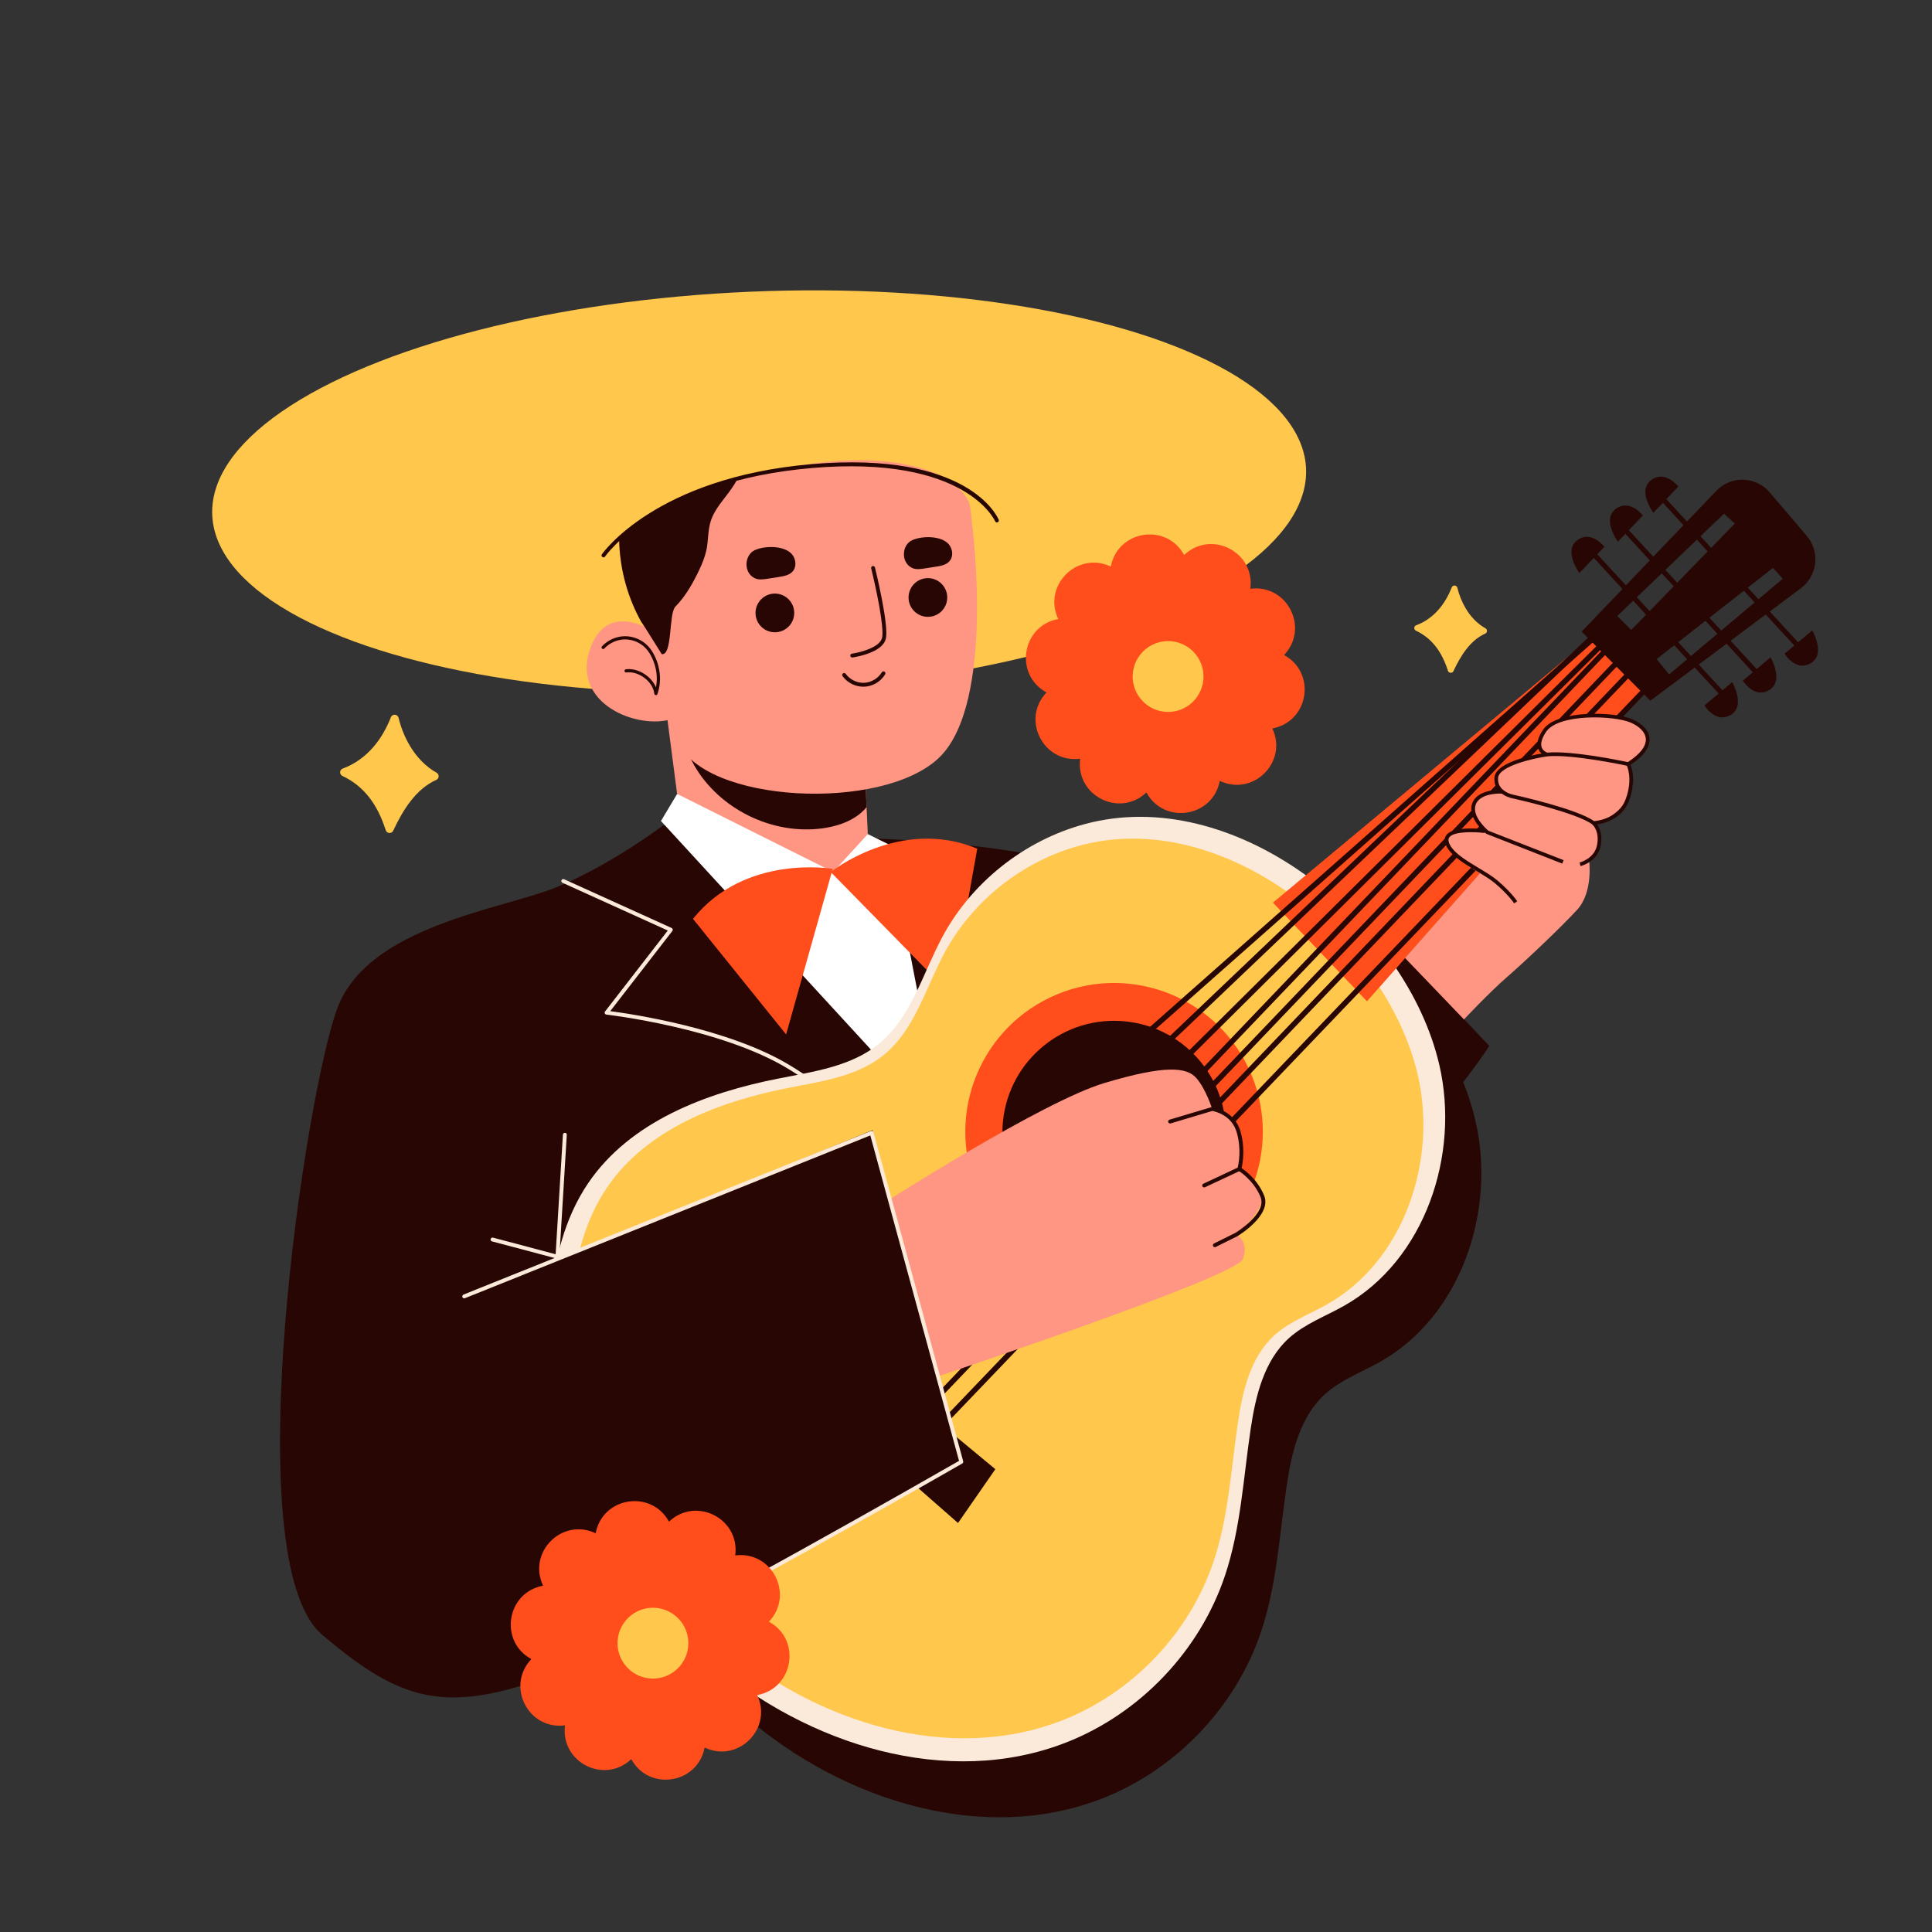 <?xml version="1.0" encoding="UTF-8" standalone="no"?>
<!-- Generator: Adobe Illustrator 26.3.1, SVG Export Plug-In . SVG Version: 6.00 Build 0)  -->

<svg
   version="1.1"
   id="Capa_1"
   x="0px"
   y="0px"
   viewBox="0 0 512 512"
   style="enable-background:new 0 0 512 512;"
   xml:space="preserve"
   width="512"
   height="512"
   sodipodi:docname="mexico2.svg"
   inkscape:version="1.4 (1:1.4+202410161351+e7c3feb100)"
   xmlns:inkscape="http://www.inkscape.org/namespaces/inkscape"
   xmlns:sodipodi="http://sodipodi.sourceforge.net/DTD/sodipodi-0.dtd"
   xmlns="http://www.w3.org/2000/svg"
   xmlns:svg="http://www.w3.org/2000/svg"><rect x="0" y="0" width="512" height="512" fill="#333333" stroke="none"/><defs
   id="defs103" /><sodipodi:namedview
   id="namedview103"
   pagecolor="#505050"
   bordercolor="#ffffff"
   borderopacity="1"
   inkscape:showpageshadow="0"
   inkscape:pageopacity="0"
   inkscape:pagecheckerboard="1"
   inkscape:deskcolor="#505050"
   inkscape:zoom="1.5683594"
   inkscape:cx="255.6812"
   inkscape:cy="256"
   inkscape:window-width="1920"
   inkscape:window-height="1011"
   inkscape:window-x="0"
   inkscape:window-y="32"
   inkscape:window-maximized="1"
   inkscape:current-layer="g102" />
<g
   id="g103">
	
	<g
   id="g102">
		<g
   id="g98"
   transform="rotate(-4.739,219.723,169.975)">
			<g
   id="g56"
   transform="rotate(-22.215,256.436,255.196)">
				<path
   style="fill:#270603"
   d="m 313.32,292.911 c 1.001,-1.001 33.369,-7.341 33.369,-7.341 l 15.35,51.721 c 0,0 -44.047,25.694 -71.743,16.017 -27.696,-9.677 23.024,-60.397 23.024,-60.397 z"
   id="path2" />
				<path
   style="fill:#270603"
   d="m 193.372,185.957 c 0,0 -17.715,3.142 -33.075,1.745 -15.359,-1.396 -48.521,-13.265 -65.626,2.094 -17.104,15.36 -90.933,118.162 -79.065,146.437 11.869,28.275 21.643,35.78 62.833,38.224 41.191,2.444 221.837,-0.349 221.837,-0.349 0,0 7.68,-98.788 -3.84,-117.638 -11.519,-18.85 -55.773,-42.576 -55.773,-42.576 z"
   id="path3" />
				<path
   style="fill:#fbead9"
   d="m 230.112,289.536 c -0.047,0 -0.095,-0.006 -0.143,-0.021 -0.273,-0.079 -0.431,-0.364 -0.352,-0.638 4.25,-14.713 26.738,-31.467 30.436,-34.143 l -14.609,-15.629 c -0.104,-0.111 -0.153,-0.263 -0.135,-0.414 0.018,-0.151 0.103,-0.286 0.23,-0.369 l 16.057,-10.472 c 0.239,-0.155 0.557,-0.088 0.712,0.15 0.156,0.238 0.088,0.557 -0.15,0.712 l -15.543,10.137 14.591,15.61 c 0.102,0.108 0.151,0.256 0.136,0.404 -0.015,0.148 -0.093,0.282 -0.215,0.368 -0.26,0.184 -26.085,18.578 -30.521,33.932 -0.064,0.227 -0.27,0.373 -0.494,0.373 z"
   id="path4" />
				<path
   style="fill:#fbead9"
   d="m 208.818,293.725 c -0.239,0 -0.453,-0.167 -0.504,-0.41 -0.035,-0.167 -3.605,-16.883 -14.595,-34.742 -10.983,-17.848 -36.244,-34.581 -36.498,-34.748 -0.155,-0.102 -0.244,-0.281 -0.23,-0.466 0.013,-0.186 0.125,-0.35 0.294,-0.43 l 24.543,-11.59 -19.141,-23.926 c -0.178,-0.222 -0.142,-0.546 0.081,-0.724 0.223,-0.178 0.545,-0.142 0.724,0.081 l 19.548,24.435 c 0.098,0.123 0.135,0.284 0.1,0.438 -0.036,0.153 -0.14,0.282 -0.282,0.35 l -24.315,11.482 c 4.323,2.954 26.033,18.275 36.053,34.558 11.089,18.02 14.692,34.904 14.727,35.072 0.058,0.278 -0.121,0.551 -0.399,0.609 -0.035,0.008 -0.071,0.011 -0.106,0.011 z"
   id="path5" />
				<polygon
   style="fill:#ffffff"
   points="244.424,217.635 240.664,212.585 200.441,180.197 193.372,184.648 223.218,291.465 "
   id="polygon5" />
				<g
   id="g20">
					
						<ellipse
   transform="matrix(0.415,-0.91,0.91,0.415,41.89,302.423)"
   style="fill:#ffc74b"
   cx="256.022"
   cy="118.65"
   rx="53.071"
   ry="145.044"
   id="ellipse5" />
					<g
   id="g17">
						<g
   id="g6">
							<polygon
   style="fill:#ff9583"
   points="240.664,212.585 243.612,206.061 248.975,194.227 211.15,162.818 207.64,159.891 200.441,180.197 227.931,217.374 "
   id="polygon6" />
							<path
   style="fill:#270603"
   d="m 207.906,175.389 c 0.629,13.445 10.107,26.051 22.847,30.43 3.358,1.155 7.018,1.766 10.502,1.017 0.878,-0.203 1.671,-0.442 2.356,-0.775 l 5.364,-11.834 -37.826,-31.409 c -2.594,3.426 -3.439,8.177 -3.243,12.571 z"
   id="path6" />
						</g>
						<g
   id="g14">
							<path
   style="fill:#ff9583"
   d="m 302.623,151.614 c 0,0 -0.021,0.041 -0.041,0.123 -16.509,41.139 -75.982,34.761 -87.816,-3.445 -1.066,-3.384 -1.743,-7.034 -1.989,-10.931 v -0.02 c -0.02,-0.246 -0.041,-0.513 -0.061,-0.759 -0.041,-0.41 -0.082,-0.8 -0.062,-1.21 v -0.246 c 0,0 0,0 -0.021,0 -0.225,-6.522 0.923,-13.187 3.589,-19.585 4.799,-11.607 14.417,-21.021 26.127,-25.553 0.021,-0.021 0.041,-0.021 0.082,0 6.275,-2.523 13.125,-3.568 19.893,-3.138 3.63,0.205 7.26,0.861 10.726,1.948 26.271,7.772 40.339,37.55 29.573,62.816 z"
   id="path7" />
							<path
   style="fill:#ff9583"
   d="m 302.628,151.607 c 0,0 -15.926,45.41 -35.946,51.489 -20.019,6.079 -61.08,-17.531 -59.77,-35.224 1.31,-17.694 10.614,-47.249 10.614,-47.249 z"
   id="path8" />
							<g
   id="g12">
								<g
   id="g11">
									<g
   id="g10">
										<path
   style="fill:#270603"
   d="m 250.008,151.16 c -1.091,2.613 -4.095,3.847 -6.709,2.756 -2.613,-1.092 -3.847,-4.095 -2.756,-6.709 1.092,-2.614 4.095,-3.847 6.709,-2.756 2.614,1.092 3.847,4.096 2.756,6.709 z"
   id="path9" />
										<path
   style="fill:#270603"
   d="m 288.009,165.892 c -1.091,2.614 -4.095,3.847 -6.708,2.756 -2.613,-1.092 -3.848,-4.095 -2.756,-6.709 1.092,-2.613 4.095,-3.847 6.709,-2.756 2.612,1.092 3.846,4.095 2.755,6.709 z"
   id="path10" />
									</g>
								</g>
							</g>
							<g
   id="g13">
								<path
   style="fill:#ff9583"
   d="m 208.453,161.921 c 0.426,0.055 0.835,0.104 1.242,0.11 l 5.258,-14.252 1.746,-4.767 c 0,0 -0.615,-1.462 -1.774,-3.336 -0.427,-0.689 -0.917,-1.425 -1.483,-2.172 -0.148,-0.184 -0.288,-0.386 -0.436,-0.57 0,0 0,0 -0.017,-0.007 -0.213,-0.273 -0.443,-0.553 -0.698,-0.823 -0.01,-0.025 -0.02,-0.049 -0.038,-0.057 -3.437,-3.806 -8.657,-6.619 -14.986,-0.518 -11.081,10.676 1.641,24.98 11.186,26.392 z"
   id="path12" />
								<path
   style="fill:#270603"
   d="m 207.493,154.351 c -0.082,0 -0.164,-0.023 -0.235,-0.071 -0.165,-0.109 -0.232,-0.318 -0.163,-0.503 0.53,-1.409 0.39,-3.164 -0.385,-4.815 -0.803,-1.712 -2.178,-3.044 -3.678,-3.564 -0.222,-0.077 -0.339,-0.319 -0.262,-0.541 0.077,-0.221 0.319,-0.338 0.541,-0.262 1.712,0.594 3.27,2.091 4.168,4.006 0.603,1.285 0.86,2.635 0.76,3.883 1.622,-2.044 2.564,-4.706 2.625,-7.516 0.024,-1.079 -0.082,-2.018 -0.321,-2.869 -0.558,-1.98 -1.985,-3.718 -3.819,-4.65 -1.834,-0.932 -4.08,-1.061 -6.008,-0.343 -0.22,0.081 -0.464,-0.03 -0.546,-0.25 -0.082,-0.22 0.03,-0.464 0.25,-0.546 2.145,-0.798 4.646,-0.657 6.688,0.382 2.042,1.037 3.631,2.973 4.251,5.177 0.263,0.934 0.378,1.954 0.353,3.118 -0.079,3.589 -1.511,6.96 -3.929,9.248 -0.079,0.076 -0.185,0.116 -0.29,0.116 z"
   id="path13" />
							</g>
						</g>
						<path
   style="fill:#270603"
   d="m 260.344,177.953 c -0.957,0 -1.915,-0.199 -2.797,-0.602 -2.044,-0.933 -3.529,-2.892 -3.874,-5.113 -0.044,-0.281 0.148,-0.544 0.43,-0.588 0.282,-0.049 0.544,0.149 0.588,0.43 0.288,1.854 1.577,3.555 3.284,4.334 1.707,0.781 3.837,0.64 5.426,-0.358 0.241,-0.151 0.559,-0.078 0.71,0.163 0.151,0.241 0.078,0.559 -0.163,0.71 -1.083,0.678 -2.343,1.024 -3.604,1.024 z"
   id="path14" />
						<g
   id="g16">
							<path
   style="fill:#270603"
   d="m 256.362,137.387 c 0.385,1.607 -0.36,3.524 -1.898,4.13 -1.237,0.487 -2.627,0.076 -3.891,-0.337 -0.994,-0.325 -1.988,-0.65 -2.982,-0.975 -1.063,-0.347 -2.189,-0.738 -2.88,-1.617 -2.089,-2.661 0.273,-6.789 3.39,-6.648 2.936,0.132 7.539,2.436 8.261,5.447 z"
   id="path15" />
							<path
   style="fill:#270603"
   d="m 294.602,153.866 c 0.38,1.586 -0.355,3.478 -1.873,4.076 -1.221,0.481 -2.592,0.075 -3.84,-0.333 -0.981,-0.321 -1.962,-0.641 -2.943,-0.962 -1.049,-0.343 -2.161,-0.728 -2.842,-1.596 -2.062,-2.627 0.269,-6.7 3.346,-6.561 2.897,0.131 7.44,2.405 8.152,5.376 z"
   id="path16" />
						</g>
					</g>
					<path
   style="fill:#270603"
   d="m 264.147,170.089 c -2.779,0 -5.692,-0.989 -5.884,-1.055 -0.269,-0.093 -0.412,-0.386 -0.319,-0.655 0.093,-0.269 0.386,-0.411 0.655,-0.319 1.912,0.659 7.254,1.923 8.997,-0.11 1.799,-2.099 4.567,-12.506 5.78,-17.715 0.064,-0.277 0.344,-0.45 0.618,-0.385 0.277,0.064 0.449,0.341 0.385,0.618 -0.146,0.625 -3.59,15.34 -6.001,18.152 -0.956,1.115 -2.57,1.469 -4.231,1.469 z"
   id="path17" />
					<path
   style="fill:#270603"
   d="m 262.611,99.872 c -2.194,6.234 -6.788,11.608 -12.612,14.725 -3.035,1.641 -6.481,2.748 -8.88,5.229 -1.702,1.743 -2.728,3.999 -4.204,5.947 -0.39,0.513 -0.82,0.985 -1.271,1.456 -1.251,1.313 -2.707,2.461 -4.184,3.548 -2.748,2.03 -5.681,3.876 -8.921,4.963 -2.461,0.82 -6.583,11.355 -8.942,9.571 -0.041,-0.021 -0.82,-9.797 -0.943,-9.94 v -0.246 c 0,0 0,0 -0.021,0 -0.225,-6.522 0.923,-13.187 3.589,-19.585 4.799,-11.607 14.417,-21.021 26.127,-25.553 0.021,-0.021 0.041,-0.021 0.082,0 6.275,-2.523 13.125,-3.568 19.893,-3.138 2.113,3.917 1.764,8.818 0.287,13.023 z"
   id="path18" />
					<path
   style="fill:#ffc74b"
   d="m 212.091,127.051 c -2.629,-0.598 -2.776,-3.887 -2.484,-6.567 0.292,-2.68 2.187,-4.988 4.499,-6.375 2.312,-1.387 5.008,-1.978 7.673,-2.385 14.082,-2.152 28.495,0.282 42.2,4.167 11.722,3.323 23.426,7.88 32.505,16.006 2.766,2.475 5.299,5.324 6.753,8.739 1.454,3.415 1.714,7.473 0.037,10.784 0.834,1.088 1.736,1.004 3.081,0.736 1.344,-0.269 2.534,-1.023 3.687,-1.764 2.476,-1.591 4.975,-3.216 6.963,-5.386 5.151,-5.624 6.044,-14.11 4.421,-21.561 -2.336,-10.725 -9.259,-20.092 -17.921,-26.835 -8.661,-6.743 -18.985,-11.056 -29.513,-14.16 -10.549,-3.11 -21.799,-5.077 -32.523,-2.634 -16.237,3.7 -29.415,18.24 -31.505,34.762 -0.279,2.205 -0.378,4.428 -0.476,6.648"
   id="path19" />
					<path
   style="fill:#270603"
   d="m 308.829,154.531 c -0.013,0 -0.027,-0.001 -0.041,-0.002 -0.283,-0.022 -0.495,-0.27 -0.473,-0.553 0.015,-0.19 1.015,-19.211 -36.856,-34.564 -38.033,-15.419 -59.3,-4.071 -59.51,-3.954 -0.25,0.138 -0.562,0.048 -0.7,-0.201 -0.138,-0.249 -0.048,-0.562 0.2,-0.7 0.213,-0.12 21.868,-11.72 60.396,3.9 38.654,15.67 37.562,34.794 37.497,35.601 -0.022,0.27 -0.247,0.473 -0.513,0.473 z"
   id="path20" />
				</g>
				<g
   id="g22">
					<path
   style="fill:#ff4e1b"
   d="m 228.192,216.588 c 0,0 -18.85,-14.137 -39.009,-4.974 l 8.116,38.485 z"
   id="path21" />
					<path
   style="fill:#ff4e1b"
   d="m 227.341,217.092 c 0,0 23.073,-4.776 37.42,12.091 l -23.716,31.378 z"
   id="path22" />
				</g>
				<g
   id="g44">
					<path
   style="fill:#270603"
   d="m 349.755,353.344 c -5.9,23.778 -26.859,44.33 -51.333,45.437 -5.721,0.259 -11.576,-0.477 -17.098,1.043 -8.534,2.348 -14.719,9.605 -19.851,16.816 -7.635,10.729 -14.282,22.311 -23.666,31.549 -14.973,14.741 -36.633,22.408 -57.545,20.37 -33.671,-3.281 -61.348,-30.473 -74.3,-61.725 -13.771,-33.228 -13.168,-73.039 5.308,-103.9 5.781,-9.655 13.388,-18.506 23.245,-23.936 17.278,-9.517 38.646,-7.199 57.62,-1.806 9.072,2.578 18.498,5.827 27.717,3.84 10.989,-2.368 18.971,-11.529 28.244,-17.885 14,-9.595 32.137,-12.913 48.627,-8.894 39.302,9.579 62.318,61.67 53.032,99.091 z"
   id="path23" />
					<path
   style="fill:#fbead9"
   d="m 347.937,335.788 c -5.9,23.778 -26.859,44.33 -51.333,45.437 -5.721,0.259 -11.576,-0.477 -17.098,1.043 -8.534,2.348 -14.719,9.605 -19.851,16.816 -7.635,10.729 -14.282,22.311 -23.666,31.549 -14.973,14.741 -36.633,22.408 -57.545,20.37 -33.671,-3.281 -61.348,-30.473 -74.3,-61.725 -13.771,-33.228 -13.168,-73.04 5.308,-103.9 5.781,-9.655 13.388,-18.507 23.245,-23.936 17.278,-9.517 38.646,-7.199 57.62,-1.807 9.072,2.578 18.498,5.828 27.717,3.84 10.989,-2.368 18.971,-11.529 28.244,-17.885 14,-9.596 32.137,-12.913 48.627,-8.894 39.302,9.579 62.317,61.67 53.032,99.092 z"
   id="path24" />
					<path
   style="fill:#ffc74b"
   d="m 341.641,335.561 c -5.62,22.649 -25.585,42.226 -48.897,43.281 -5.45,0.246 -11.027,-0.454 -16.286,0.993 -8.129,2.236 -14.021,9.149 -18.909,16.018 -7.273,10.219 -13.605,21.252 -22.543,30.052 -14.263,14.041 -34.894,21.344 -54.814,19.403 -32.072,-3.125 -58.436,-29.026 -70.774,-58.795 -13.117,-31.651 -12.543,-69.573 5.056,-98.968 5.506,-9.197 12.753,-17.628 22.141,-22.8 16.458,-9.065 36.812,-6.857 54.885,-1.721 8.642,2.456 17.62,5.551 26.402,3.658 10.468,-2.256 18.071,-10.982 26.903,-17.036 13.335,-9.14 30.612,-12.3 46.319,-8.472 37.439,9.123 59.362,58.742 50.517,94.387 z"
   id="path25" />
					<g
   id="g35">
						<polygon
   style="fill:#ff4e1b"
   points="328.132,277.448 338.499,312.039 440.518,271.812 435.713,252.912 "
   id="polygon25" />
						<g
   id="g26">
							
								<circle
   transform="matrix(0.03,-1,1,0.03,-57.491,566.1)"
   style="fill:#ff4e1b"
   cx="262.999"
   cy="312.678"
   id="ellipse25"
   r="39.4" />
							<path
   style="fill:#270603"
   d="m 238.17,296.544 c -8.911,13.713 -5.018,32.053 8.695,40.964 13.713,8.911 32.053,5.018 40.964,-8.695 8.911,-13.713 5.018,-32.053 -8.695,-40.964 -13.713,-8.911 -32.054,-5.018 -40.964,8.695 z"
   id="path26" />
						</g>
						<polygon
   style="fill:#270603"
   points="179.216,386.162 194.501,377.933 164.77,309.231 150.201,313.58 "
   id="polygon26" />
						<path
   style="fill:#270603"
   d="m 433.604,250.51 7.925,24.568 49.088,-8.487 c 5.443,-0.946 8.941,-6.273 7.674,-11.635 l -3.521,-14.722 c -1.307,-5.522 -7.095,-8.682 -12.446,-6.804 z m 14.413,15.494 38.446,-7.566 1.008,3.738 -38.33,8.944 z m -2.493,-9.938 -1.615,-4.979 37.49,-11.336 1.379,3.625 z"
   id="path27" />
						<g
   id="g34">
							<path
   style="fill:#270603"
   d="m 182.784,363.197 c -0.297,0 -0.575,-0.186 -0.679,-0.481 -0.131,-0.375 0.066,-0.785 0.441,-0.917 L 443.46,270.436 c 0.376,-0.131 0.785,0.067 0.917,0.441 0.131,0.375 -0.066,0.785 -0.441,0.917 l -260.914,91.363 c -0.079,0.027 -0.159,0.04 -0.238,0.04 z"
   id="path28" />
							<path
   style="fill:#270603"
   d="m 180.481,357.833 c -0.297,0 -0.574,-0.185 -0.678,-0.481 -0.131,-0.375 0.065,-0.785 0.44,-0.917 l 263.596,-92.514 c 0.376,-0.133 0.785,0.065 0.917,0.44 0.131,0.375 -0.065,0.785 -0.44,0.917 L 180.72,357.792 c -0.079,0.028 -0.159,0.041 -0.239,0.041 z"
   id="path29" />
							<path
   style="fill:#270603"
   d="m 180.105,353.35 c -0.297,0 -0.574,-0.185 -0.678,-0.481 -0.131,-0.375 0.065,-0.785 0.44,-0.917 l 263.595,-92.514 c 0.376,-0.131 0.785,0.065 0.917,0.44 0.131,0.375 -0.065,0.785 -0.44,0.917 l -263.595,92.514 c -0.079,0.027 -0.159,0.041 -0.239,0.041 z"
   id="path30" />
							<path
   style="fill:#270603"
   d="m 179.729,348.866 c -0.297,0 -0.574,-0.185 -0.678,-0.481 -0.131,-0.375 0.065,-0.785 0.44,-0.917 l 263.595,-92.514 c 0.377,-0.132 0.785,0.065 0.917,0.44 0.131,0.375 -0.065,0.785 -0.44,0.917 l -263.595,92.514 c -0.08,0.028 -0.16,0.041 -0.239,0.041 z"
   id="path31" />
							<path
   style="fill:#270603"
   d="m 171.629,342.021 c -0.304,0 -0.586,-0.194 -0.685,-0.499 -0.121,-0.378 0.086,-0.783 0.464,-0.905 L 442.455,253.44 c 0.38,-0.121 0.784,0.087 0.905,0.464 0.122,0.378 -0.086,0.783 -0.464,0.905 L 171.85,341.987 c -0.074,0.023 -0.148,0.034 -0.221,0.034 z"
   id="path32" />
							<path
   style="fill:#270603"
   d="m 167.485,334.034 c -0.309,0 -0.595,-0.202 -0.688,-0.513 -0.114,-0.38 0.102,-0.781 0.482,-0.895 l 271.037,-81.099 c 0.379,-0.116 0.781,0.102 0.895,0.482 0.114,0.38 -0.102,0.781 -0.482,0.895 l -271.037,81.099 c -0.069,0.021 -0.138,0.031 -0.207,0.031 z"
   id="path33" />
							<path
   style="fill:#270603"
   d="m 166.301,324.062 c -0.32,0 -0.611,-0.215 -0.695,-0.539 -0.1,-0.384 0.131,-0.777 0.515,-0.876 l 269.204,-69.831 c 0.383,-0.101 0.777,0.131 0.876,0.515 0.099,0.384 -0.131,0.777 -0.515,0.876 l -269.204,69.831 c -0.061,0.016 -0.122,0.024 -0.181,0.024 z"
   id="path34" />
						</g>
					</g>
					<path
   style="fill:#270603"
   d="m 483.618,282.71 c -0.29,0 -0.557,-0.192 -0.639,-0.485 l -15.24,-54.306 c -0.099,-0.354 0.107,-0.72 0.46,-0.819 0.355,-0.098 0.721,0.107 0.819,0.46 l 15.24,54.306 c 0.099,0.354 -0.107,0.72 -0.46,0.819 -0.06,0.017 -0.121,0.025 -0.18,0.025 z"
   id="path35" />
					<path
   style="fill:#270603"
   d="m 470.711,284.404 c -0.29,0 -0.557,-0.192 -0.639,-0.485 l -15.24,-54.306 c -0.099,-0.354 0.107,-0.72 0.46,-0.819 0.355,-0.099 0.721,0.107 0.819,0.46 l 15.24,54.306 c 0.099,0.354 -0.107,0.72 -0.46,0.819 -0.06,0.017 -0.12,0.025 -0.18,0.025 z"
   id="path36" />
					<path
   style="fill:#270603"
   d="m 460.1,285.367 c -0.29,0 -0.557,-0.192 -0.639,-0.485 l -15.24,-54.306 c -0.099,-0.354 0.107,-0.72 0.46,-0.819 0.355,-0.099 0.721,0.107 0.819,0.46 l 15.24,54.306 c 0.099,0.354 -0.107,0.72 -0.46,0.819 -0.06,0.017 -0.121,0.025 -0.18,0.025 z"
   id="path37" />
					<g
   id="g40">
						<path
   style="fill:#270603"
   d="m 488.232,277.918 -9.342,2.185 c 0,0 0.416,5.698 5.081,5.389 4.665,-0.309 4.261,-7.574 4.261,-7.574 z"
   id="path38" />
						<path
   style="fill:#270603"
   d="m 475.151,279.273 -9.342,2.185 c 0,0 0.416,5.698 5.081,5.389 4.665,-0.31 4.261,-7.574 4.261,-7.574 z"
   id="path39" />
						<path
   style="fill:#270603"
   d="m 463.102,280.52 -9.342,2.185 c 0,0 0.416,5.698 5.081,5.389 4.666,-0.309 4.261,-7.574 4.261,-7.574 z"
   id="path40" />
					</g>
					<g
   id="g43">
						<path
   style="fill:#270603"
   d="m 440.117,236.393 9.047,-3.194 c 0,0 -1.037,-5.618 -5.64,-4.801 -4.604,0.818 -3.407,7.995 -3.407,7.995 z"
   id="path41" />
						<path
   style="fill:#270603"
   d="m 452.971,233.616 9.047,-3.194 c 0,0 -1.037,-5.618 -5.64,-4.801 -4.603,0.818 -3.407,7.995 -3.407,7.995 z"
   id="path42" />
						<path
   style="fill:#270603"
   d="m 464.811,231.058 9.047,-3.194 c 0,0 -1.037,-5.618 -5.64,-4.801 -4.603,0.818 -3.407,7.995 -3.407,7.995 z"
   id="path43" />
					</g>
				</g>
				<g
   id="g46">
					<path
   style="fill:#ff9583"
   d="m 201.122,301.593 c 0,0 48.712,-4.823 65.441,-1.796 16.729,3.026 21.463,6.17 22.404,9.909 0.941,3.739 0.029,9.183 0.029,9.183 0,0 4.389,3.198 3.477,8.641 -0.912,5.443 -4.272,8.798 -4.272,8.798 0,0 3.679,5.429 2.152,9.203 -1.528,3.773 -10.73,5.925 -10.73,5.925 0,0 2.266,3.178 -1.439,6.586 -3.705,3.409 -86.382,-8.98 -86.382,-8.98 l 10.138,-49.01"
   id="path44" />
					<path
   style="fill:#270603"
   d="m 288.201,336.843 c -0.005,0 -0.011,0 -0.016,0 l -10.298,-0.327 c -0.285,-0.009 -0.508,-0.247 -0.499,-0.531 0.009,-0.285 0.258,-0.528 0.531,-0.499 l 10.059,0.319 c 0.63,-0.728 3.083,-3.797 3.99,-8.376 0.936,-4.721 -2.561,-7.59 -3.18,-8.056 l -11.343,-2.066 c -0.28,-0.051 -0.465,-0.319 -0.415,-0.599 0.051,-0.28 0.317,-0.462 0.599,-0.415 l 11.458,2.087 c 0.072,0.013 0.141,0.042 0.202,0.084 0.048,0.034 4.825,3.429 3.688,9.164 -1.101,5.554 -4.271,8.914 -4.405,9.055 -0.097,0.103 -0.231,0.16 -0.371,0.16 z"
   id="path45" />
					<path
   style="fill:#270603"
   d="m 279.659,351.969 -6.411,-0.058 c -0.284,-0.003 -0.513,-0.235 -0.51,-0.52 0.003,-0.283 0.233,-0.51 0.515,-0.51 0.001,0 0.003,0 0.005,0 l 6.37,0.06 c 0.057,-0.006 9.831,-0.762 10.212,-5.452 0.402,-4.944 -2.048,-8.844 -2.072,-8.883 -0.153,-0.24 -0.083,-0.558 0.156,-0.711 0.238,-0.153 0.557,-0.084 0.711,0.156 0.109,0.169 2.663,4.22 2.231,9.521 -0.452,5.567 -10.768,6.366 -11.207,6.397 z"
   id="path46" />
				</g>
				<g
   id="g50">
					<path
   style="fill:#270603"
   d="m 104.446,274.883 101.755,8.203 -18.85,89.014 c 0,0 -128.808,10.472 -144.517,-10.472 -15.708,-20.944 61.612,-86.745 61.612,-86.745 z"
   id="path47" />
					<g
   id="g49">
						<path
   style="fill:#fbead9"
   d="m 99.219,375.64 c -5.695,0 -10.146,-0.121 -12.636,-0.41 -0.282,-0.033 -0.485,-0.289 -0.452,-0.571 0.033,-0.282 0.281,-0.485 0.571,-0.452 14.273,1.661 93.858,-2.281 100.225,-2.601 L 205.055,284.072 89.739,273.826 c -0.284,-0.025 -0.493,-0.275 -0.468,-0.559 0.025,-0.284 0.283,-0.483 0.559,-0.468 l 115.893,10.298 c 0.146,0.013 0.28,0.088 0.368,0.206 0.087,0.118 0.121,0.268 0.091,0.412 l -18.327,88.49 c -0.048,0.229 -0.244,0.398 -0.478,0.41 -0.714,0.036 -59.813,3.025 -88.158,3.025 z"
   id="path48" />
						<path
   style="fill:#fbead9"
   d="m 116.576,275.661 c -0.126,0 -0.249,-0.046 -0.343,-0.131 l -13.265,-11.869 c -0.212,-0.189 -0.23,-0.515 -0.041,-0.727 0.19,-0.212 0.516,-0.229 0.727,-0.041 l 12.796,11.449 16.088,-27.384 c 0.144,-0.246 0.46,-0.327 0.705,-0.183 0.246,0.144 0.328,0.459 0.183,0.705 l -16.407,27.926 c -0.078,0.133 -0.212,0.224 -0.364,0.248 -0.027,0.005 -0.053,0.007 -0.079,0.007 z"
   id="path49" />
					</g>
				</g>
				<g
   id="g55">
					<path
   style="fill:#ff9583"
   d="m 352.681,306.387 27.882,-10.996 c 0,0 -5.94,-9.006 -3.938,-12.009 2.002,-3.003 10.761,2.753 10.761,2.753 0,0 -2.252,-6.757 0.751,-8.259 3.003,-1.502 8.509,1.752 8.509,1.752 0,0 -2.753,-4.255 0.25,-6.006 3.003,-1.752 13.264,1.502 13.765,1.752 0.5,0.25 -3.254,-4.505 3.504,-6.257 6.757,-1.752 20.146,7.758 20.146,7.758 0,0 7.133,8.759 -5.631,10.511 0,0 0.5,6.006 -5.256,8.759 -5.756,2.753 -10.011,1.001 -10.011,1.001 0,0 1.251,6.006 -5.506,8.259 0,0 -2.753,8.009 -8.759,10.261 -6.006,2.252 -18.77,6.006 -24.776,7.508 -6.006,1.502 -15.146,4.811 -15.146,4.811 z"
   id="path50" />
					<path
   style="fill:#270603"
   d="m 428.526,287.894 -0.156,-0.127 c -0.116,-0.095 -11.651,-9.49 -17.888,-11.936 l -0.153,-0.095 c -0.05,-0.046 -1.233,-1.156 -1.042,-2.784 0.167,-1.417 1.307,-2.725 3.387,-3.886 5.662,-3.159 19.143,4.253 22.392,8.252 1.917,2.36 2.539,4.697 1.75,6.579 -0.931,2.221 -3.653,3.56 -8.09,3.979 z m -17.588,-12.937 c 6.066,2.425 16.434,10.738 17.895,11.923 3.877,-0.397 6.323,-1.559 7.08,-3.363 0.634,-1.511 0.048,-3.545 -1.606,-5.582 -3.018,-3.714 -15.979,-10.901 -21.154,-8.015 -1.759,0.982 -2.759,2.066 -2.89,3.135 -0.118,0.957 0.484,1.695 0.675,1.902 z"
   id="path51" />
					<path
   style="fill:#270603"
   d="m 418.054,298.574 c -2.701,0 -4.811,-0.965 -4.848,-0.982 l -0.16,-0.075 -0.075,-0.159 c -2.18,-4.603 -15.377,-15.489 -15.51,-15.598 -1.532,-1.114 -3.954,-4.093 -1.982,-7.269 2.39,-3.849 14.021,-0.028 15.34,0.42 l -0.315,0.928 c -3.379,-1.148 -12.514,-3.535 -14.191,-0.832 -1.982,3.194 1.596,5.866 1.75,5.978 0.566,0.464 13.224,10.908 15.712,15.784 0.948,0.388 6.135,2.258 10.07,-1.358 4.388,-4.033 4.348,-7.97 4.347,-8.01 l 0.979,-0.028 c 0.005,0.178 0.078,4.403 -4.663,8.759 -2.066,1.897 -4.427,2.442 -6.454,2.442 z"
   id="path52" />
					<path
   style="fill:#270603"
   d="m 401.16,302.979 -14.345,-16.14 c -0.113,-0.249 -2.741,-6.113 0.366,-8.949 3.114,-2.843 8.61,0.428 8.843,0.568 l -0.507,0.839 c -0.052,-0.031 -5.104,-3.032 -7.675,-0.683 -2.427,2.215 -0.43,7.133 -0.163,7.754 l 14.213,15.959 z"
   id="path53" />
					<path
   style="fill:#270603"
   d="m 406.822,305.922 c -0.931,0 -1.585,-0.147 -1.654,-0.164 l 0.224,-0.954 c 0.161,0.037 3.983,0.882 6.257,-2.074 2.28,-2.964 1.354,-5.294 1.313,-5.392 l 0.902,-0.383 c 0.05,0.118 1.208,2.932 -1.438,6.373 -1.673,2.174 -4.033,2.594 -5.604,2.594 z"
   id="path54" />
					<path
   style="fill:#270603"
   d="m 385.021,306.579 c -0.002,-0.025 -0.272,-2.624 -2.092,-6.991 -0.616,-1.479 -1.694,-3.202 -2.835,-5.026 -2.351,-3.758 -4.782,-7.644 -4.071,-10.666 0.19,-0.81 0.666,-1.384 1.376,-1.662 2.862,-1.117 8.951,2.907 9.636,3.37 l -0.549,0.812 c -1.744,-1.178 -6.717,-4.063 -8.73,-3.27 -0.413,0.162 -0.661,0.471 -0.779,0.973 -0.618,2.625 1.808,6.501 3.948,9.921 1.164,1.86 2.263,3.617 2.91,5.169 1.884,4.521 2.152,7.164 2.163,7.274 z"
   id="path55" />
				</g>
			</g>
			
			
			<g
   id="g96"
   transform="rotate(-22.215,256.436,255.196)">
				<path
   style="fill:#ff4e1b"
   d="m 360.543,220.277 -0.042,0.015 0.021,0.031 c 5.524,8.104 -2.153,18.665 -11.566,15.912 l -0.045,-0.013 v 0 c -0.286,9.809 -12.713,13.847 -18.711,6.081 l -0.005,-0.006 -0.005,0.007 c -5.998,7.766 -18.425,3.728 -18.711,-6.081 v -0.001 l -0.045,0.013 c -9.413,2.754 -17.09,-7.809 -11.565,-15.912 l 0.021,-0.031 -0.042,-0.015 c -9.232,-3.307 -9.232,-16.363 0,-19.67 l 0.042,-0.015 -0.021,-0.031 c -5.524,-8.103 2.153,-18.665 11.566,-15.912 l 0.045,0.013 v 0 c 0.286,-9.808 12.713,-13.847 18.711,-6.081 l 0.005,0.006 0.005,-0.007 c 5.998,-7.766 18.425,-3.728 18.711,6.08 v 0.001 l 0.045,-0.013 c 9.413,-2.754 17.09,7.809 11.565,15.912 l -0.021,0.031 0.042,0.015 c 9.231,3.308 9.231,16.364 0,19.671 z"
   id="path96" />
				<circle
   style="fill:#ffc74b"
   cx="330.527"
   cy="211.436"
   r="9.385"
   id="circle96" />
			</g>
			<g
   id="g97"
   transform="rotate(-22.215,256.436,255.196)">
				<path
   style="fill:#ff4e1b"
   d="m 122.735,386.742 -0.041,0.015 0.021,0.031 c 5.524,8.104 -2.153,18.665 -11.566,15.912 l -0.045,-0.013 v 0 c -0.286,9.808 -12.713,13.847 -18.711,6.081 l -0.005,-0.006 -0.005,0.007 c -5.998,7.766 -18.425,3.728 -18.711,-6.081 v -10e-4 l -0.045,0.013 c -9.413,2.754 -17.09,-7.809 -11.565,-15.912 l 0.021,-0.031 -0.041,-0.015 c -9.232,-3.307 -9.232,-16.363 0,-19.67 l 0.041,-0.015 -0.021,-0.031 c -5.524,-8.103 2.153,-18.665 11.566,-15.911 l 0.045,0.013 v 0 c 0.286,-9.808 12.713,-13.847 18.711,-6.081 l 0.005,0.006 0.005,-0.007 c 5.998,-7.766 18.425,-3.728 18.711,6.081 v 10e-4 l 0.045,-0.013 c 9.413,-2.754 17.09,7.809 11.565,15.912 l -0.021,0.031 0.041,0.015 c 9.232,3.306 9.232,16.362 0,19.669 z"
   id="path97" />
				<circle
   style="fill:#ffc74b"
   cx="92.719"
   cy="377.901"
   r="9.385"
   id="circle97" />
			</g>
		</g>
		<g
   id="g101"
   transform="translate(-89.265,59.298)">
			<g
   id="g99"
   transform="translate(28.692,-15.94)">
				<path
   style="fill:#ffc74b"
   d="m 162.796,176.648 c -2.195,-6.817 -5.696,-11.628 -11.477,-14.376 -0.856,-0.407 -0.804,-1.641 0.088,-1.962 3.122,-1.124 5.922,-3.17 8.103,-5.692 2.008,-2.321 3.523,-5.023 4.649,-7.886 0.384,-0.977 1.778,-0.878 2.032,0.14 0.646,2.589 1.58,5.005 3.026,7.449 1.717,2.901 4.128,5.456 7.054,7.093 0.767,0.429 0.728,1.542 -0.074,1.902 -5.503,2.47 -8.897,8.089 -11.416,13.467 -0.415,0.884 -1.686,0.794 -1.985,-0.135 z"
   id="path98" />
			</g>
			<g
   id="g100"
   transform="translate(195.746,-110.944)">
				<path
   style="fill:#ffc74b"
   d="m 277.235,229.395 c -1.62,-5.03 -4.203,-8.581 -8.469,-10.608 -0.632,-0.3 -0.594,-1.211 0.065,-1.448 2.304,-0.829 4.37,-2.339 5.979,-4.2 1.482,-1.713 2.599,-3.707 3.43,-5.819 0.284,-0.721 1.312,-0.648 1.499,0.103 0.477,1.911 1.166,3.694 2.233,5.497 1.267,2.141 3.046,4.026 5.205,5.234 0.566,0.317 0.537,1.138 -0.054,1.403 -4.061,1.823 -6.565,5.969 -8.424,9.937 -0.306,0.653 -1.243,0.586 -1.464,-0.099 z"
   id="path99" />
			</g>
		</g>
	</g>
</g>















</svg>
